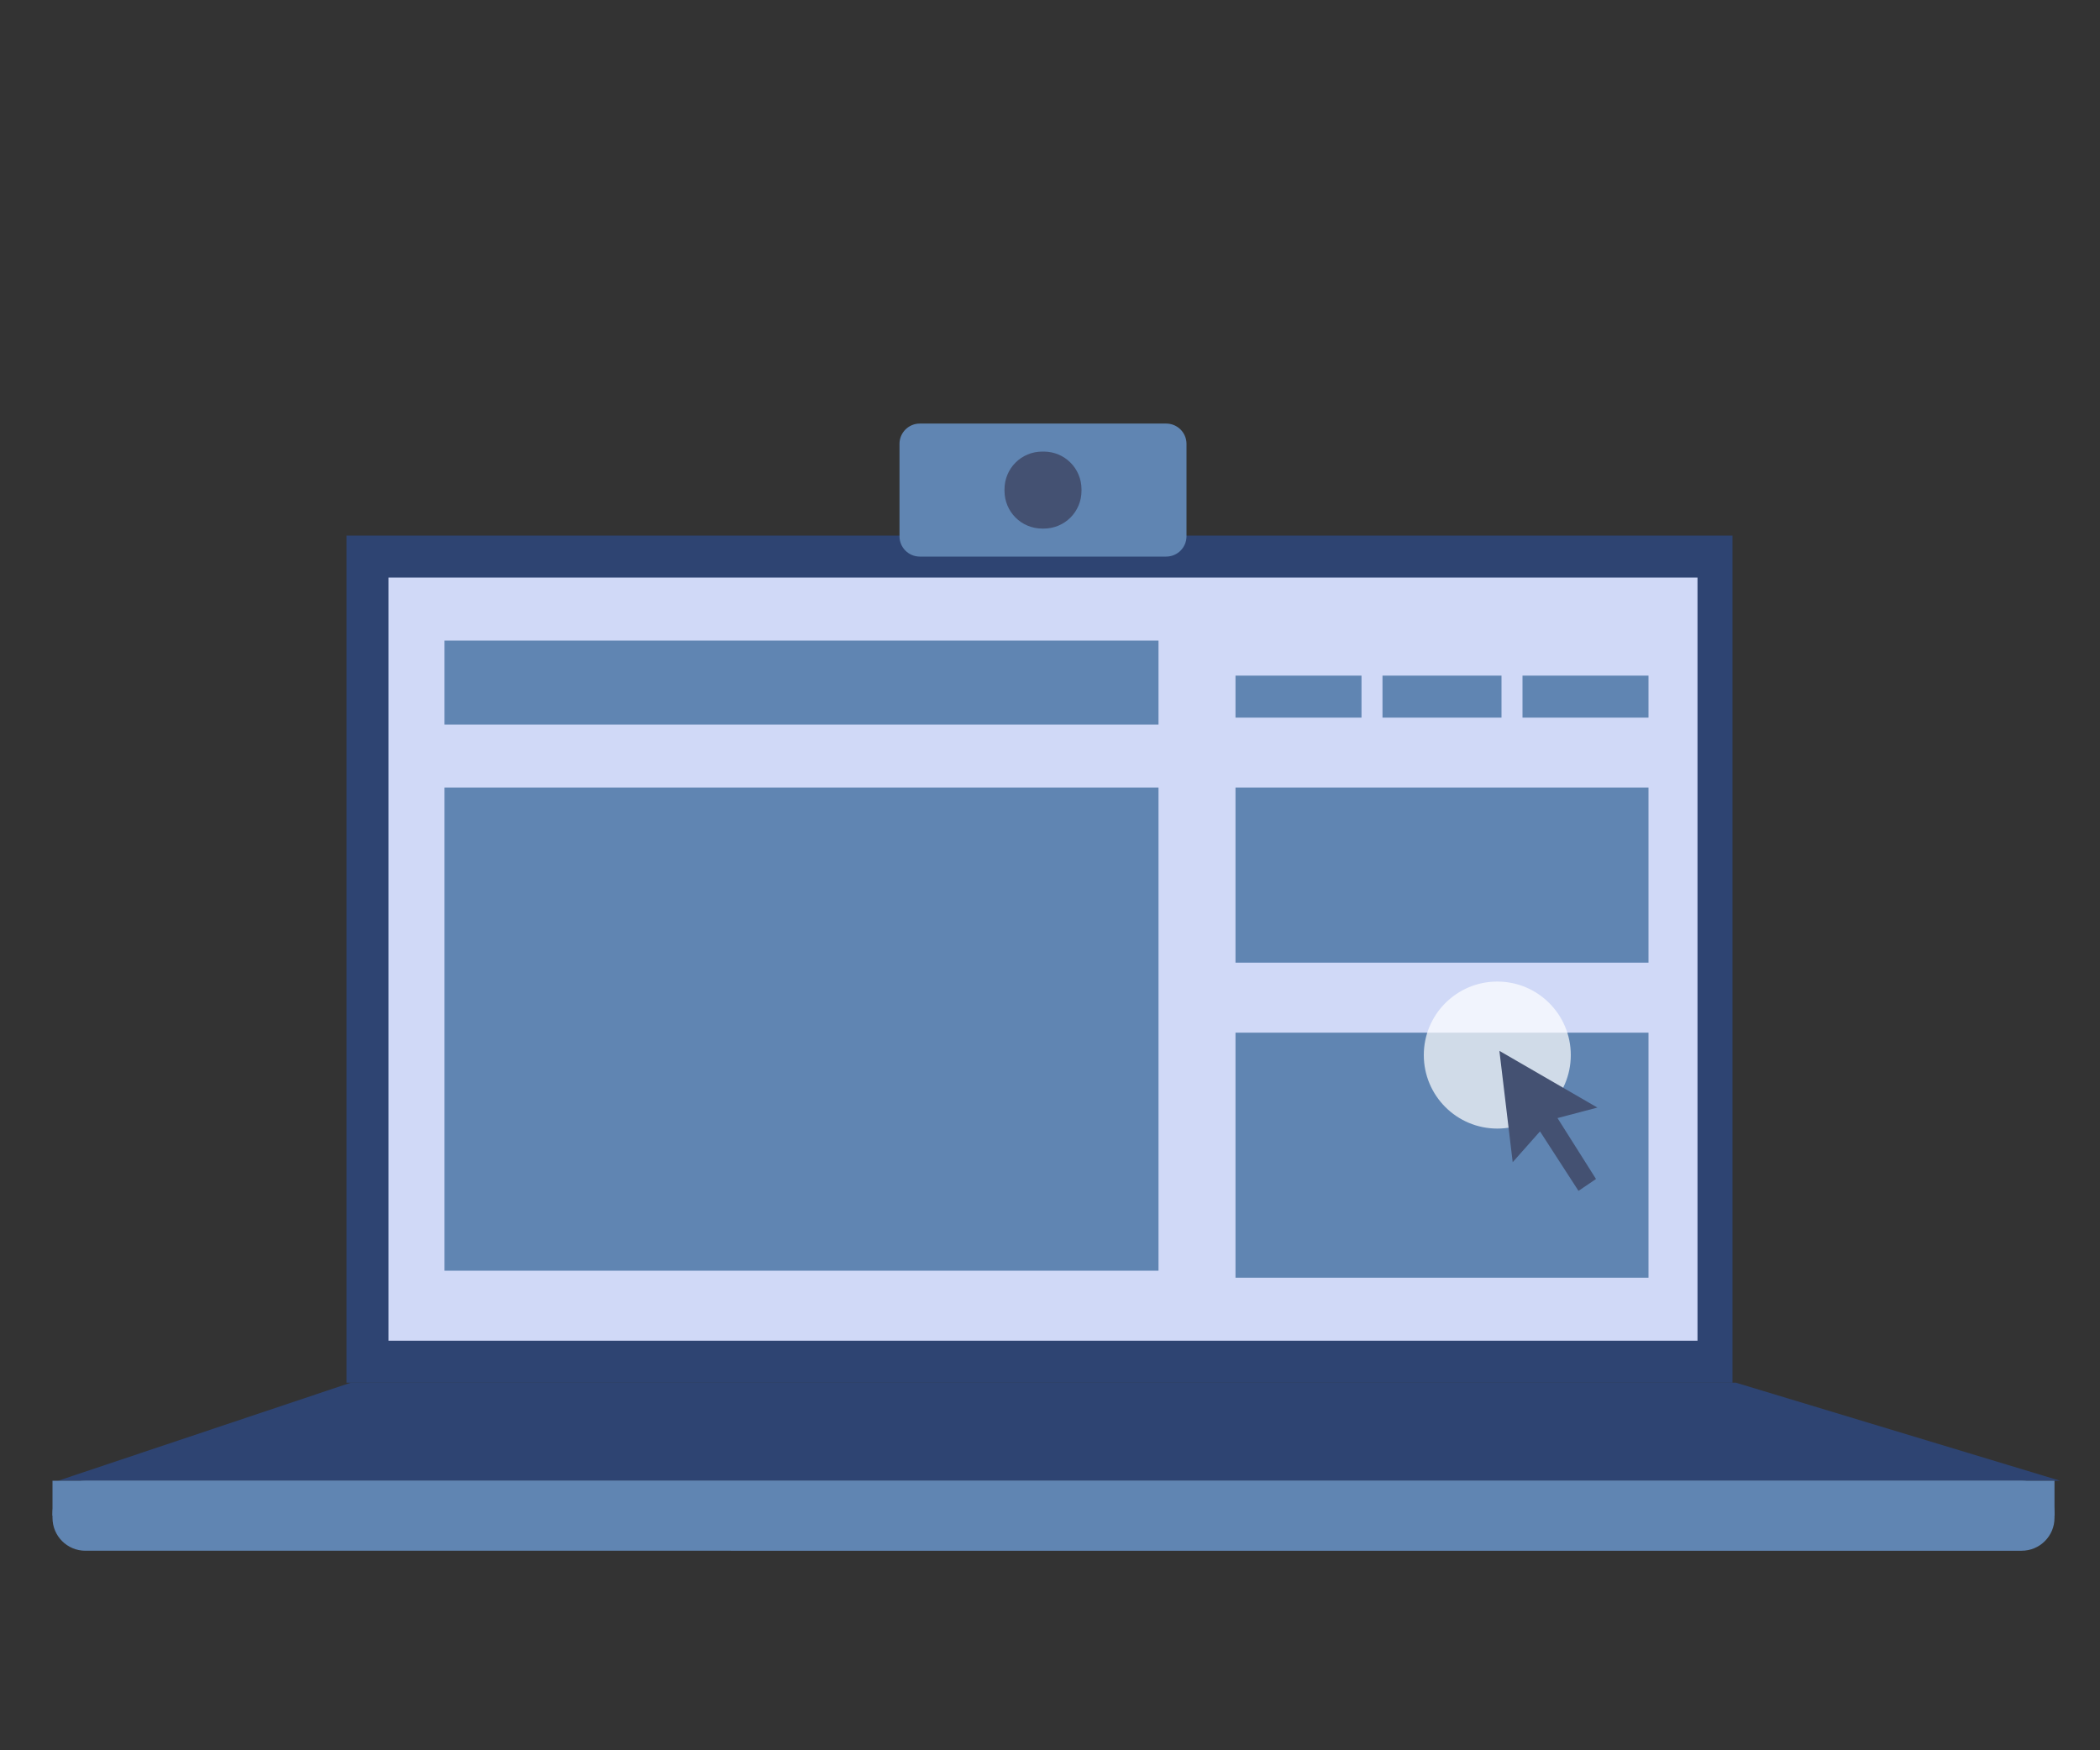 <?xml version="1.0" encoding="utf-8"?>
<!-- Generator: Adobe Illustrator 19.1.1, SVG Export Plug-In . SVG Version: 6.00 Build 0)  -->
<svg version="1.1" id="Layer_1" xmlns="http://www.w3.org/2000/svg" xmlns:xlink="http://www.w3.org/1999/xlink" x="0px" y="0px"
	 viewBox="0 0 300 250" style="enable-background:new 0 0 300 250;" xml:space="preserve">
<rect x="0" y="0" width="300" height="250" fill="#333333" stroke="none"/>
<style type="text/css">
	.st0{fill:#2E4472;}
	.st1{fill:#D0D9F7;}
	.st2{fill:#6085B2;}
	.st3{fill:#445172;}
	.st4{opacity:0.7;fill:#FFFFFF;}
</style>
<rect x="49.5" y="76.5" class="st0" width="198" height="121"/>
<rect x="55.5" y="82.5" class="st1" width="187" height="109"/>
<polygon class="st0" points="294.3,211.5 8.3,211.5 50.1,197.5 248,197.5 "/>
<path class="st2" d="M293.5,216.8c0,2.6-2.1,4.7-4.7,4.7H12.2c-2.6,0-4.7-2.1-4.7-4.7v-0.6c0-2.6,2.1-4.7,4.7-4.7h276.6
	c2.6,0,4.7,2.1,4.7,4.7V216.8z"/>
<rect x="7.5" y="211.5" class="st2" width="286" height="5"/>
<rect x="63.5" y="91.5" class="st2" width="102" height="12"/>
<g>
	<rect x="63.5" y="112.5" class="st2" width="102" height="69"/>
</g>
<rect x="176.5" y="112.5" class="st2" width="59" height="25"/>
<rect x="176.5" y="147.5" class="st2" width="59" height="35"/>
<rect x="176.5" y="96.5" class="st2" width="18" height="6"/>
<rect x="197.5" y="96.5" class="st2" width="17" height="6"/>
<rect x="217.5" y="96.5" class="st2" width="18" height="6"/>
<path class="st2" d="M169.5,76.6c0,1.6-1.3,2.9-2.9,2.9h-35.2c-1.6,0-2.9-1.3-2.9-2.9V63.4c0-1.6,1.3-2.9,2.9-2.9h35.2
	c1.6,0,2.9,1.3,2.9,2.9V76.6z"/>
<path class="st3" d="M154.5,70.1c0,3-2.4,5.4-5.4,5.4h-0.2c-3,0-5.4-2.4-5.4-5.4v-0.2c0-3,2.4-5.4,5.4-5.4h0.2c3,0,5.4,2.4,5.4,5.4
	V70.1z"/>
<circle class="st4" cx="213.9" cy="150.7" r="10.5"/>
<polygon class="st3" points="228,168.4 222.5,159.7 228.2,158.2 214.2,150.1 216.1,166 220,161.6 225.5,170.1 "/>
</svg>
